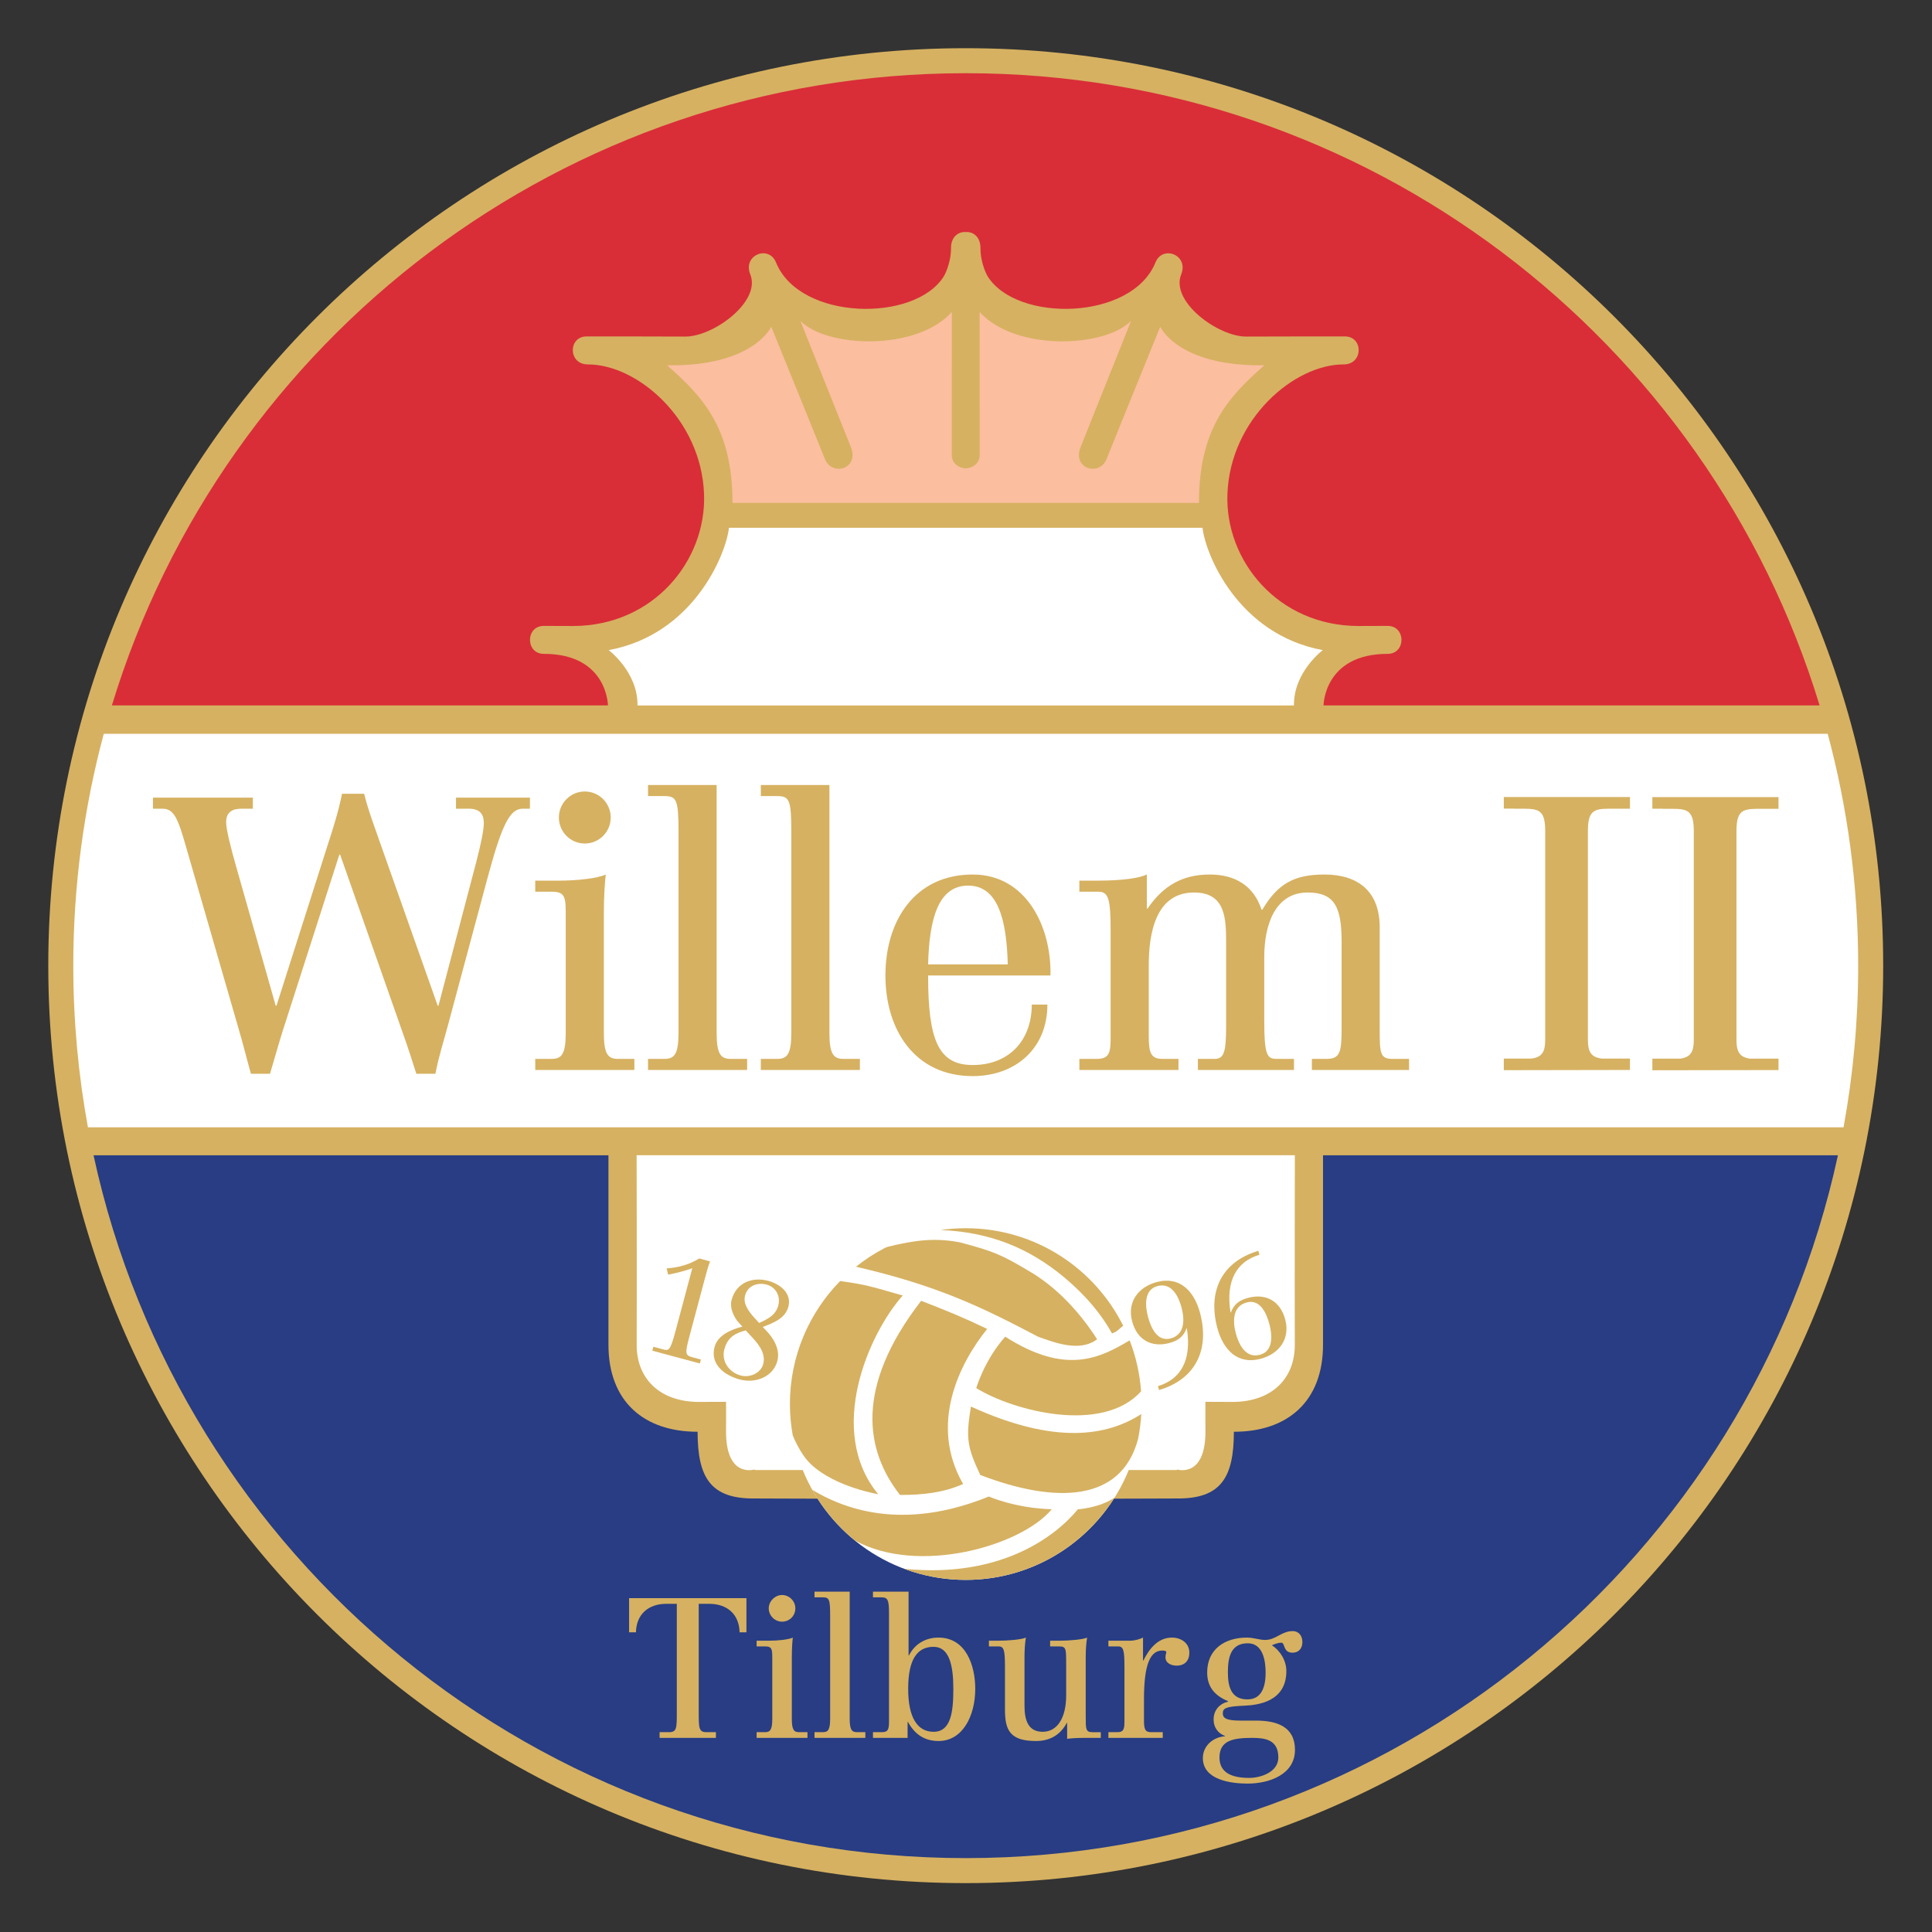 <?xml version="1.0" encoding="UTF-8" standalone="no"?>
<svg
   xmlns:dc="http://purl.org/dc/elements/1.1/"
   xmlns:cc="http://creativecommons.org/ns#"
   xmlns:rdf="http://www.w3.org/1999/02/22-rdf-syntax-ns#"
   xmlns:svg="http://www.w3.org/2000/svg"
   xmlns="http://www.w3.org/2000/svg"
   xmlns:sodipodi="http://sodipodi.sourceforge.net/DTD/sodipodi-0.dtd"
   xmlns:inkscape="http://www.inkscape.org/namespaces/inkscape"
   version="1.1"
   id="Layer_1"
   x="0px"
   y="0px"
   viewBox="0 0 1000 1000"
   xml:space="preserve"
   sodipodi:docname="Willem Ii.svg"
   width="1000"
   height="1000"
   inkscape:version="1.0.1 (3bc2e813f5, 2020-09-07)"><rect x="0" y="0" width="1000" height="1000" fill="#333333" stroke="none"/><defs
   id="defs75" /><sodipodi:namedview
   pagecolor="#ffffff"
   bordercolor="#666666"
   borderopacity="1"
   objecttolerance="10"
   gridtolerance="10"
   guidetolerance="10"
   inkscape:pageopacity="0"
   inkscape:pageshadow="2"
   inkscape:window-width="1920"
   inkscape:window-height="1017"
   id="namedview73"
   showgrid="false"
   inkscape:zoom="0.845"
   inkscape:cx="500"
   inkscape:cy="500"
   inkscape:window-x="-8"
   inkscape:window-y="-8"
   inkscape:window-maximized="1"
   inkscape:current-layer="Layer_1" />


































<g
   id="g937"
   transform="matrix(1.678,0,0,1.678,-14.277,-165.792)"><path
     style="fill:#d6b161"
     d="m 306.401,679.672 c 156.298,0 283,-126.707 283,-283.003 0,-156.293 -126.702,-282.997 -283,-282.997 -156.298,0 -283,126.704 -283,282.997 0,156.296 126.702,283.003 283,283.003"
     id="path2" /><path
     style="fill:#283d83"
     d="m 416.607,455.164 v 58.116 c 0,0.121 0,0.231 0,0.33 0,17.62 -11.104,26.865 -27.498,26.832 0,14.119 -4.001,20.707 -17.53,20.582 -0.022,0 -19.311,0.072 -19.18,0.058 l -45.999,-0.021 -45.999,0.021 c 0.131,0.015 -19.158,-0.058 -19.18,-0.058 -13.529,0.125 -17.53,-6.463 -17.53,-20.582 -16.394,0.033 -27.498,-9.212 -27.498,-26.832 0,-0.099 0,-0.209 0,-0.33 V 455.164 H 37.364 c 26.821,123.934 137.075,216.794 269.037,216.794 131.962,0 242.216,-92.86 269.038,-216.794 z"
     id="path4" /><path
     style="fill:#d92e38"
     d="m 176.268,300.495 c -5.701,0 -5.701,-8.629 -0.01,-8.624 3.274,0 8.968,0.03 9.011,0.03 24.732,-0.025 41.19,-20.082 40.412,-40.734 -0.868,-23.149 -20.627,-39.988 -35.839,-39.955 -6.133,0.012 -6.128,-8.644 -0.373,-8.637 4.374,0.005 25.301,-0.007 30.386,0.043 8.632,0.078 23.494,-10.755 20.087,-19.184 -2.411,-5.972 5.719,-9.165 7.94,-3.668 7.28,17.975 42.906,18.599 51.796,4.216 0,0 2.193,-3.732 2.184,-8.703 -0.011,-3.455 2.31,-5.07 4.539,-4.9 2.23,-0.17 4.55,1.446 4.54,4.9 -0.01,4.971 2.184,8.703 2.184,8.703 8.89,14.383 44.516,13.758 51.796,-4.216 2.222,-5.496 10.352,-2.303 7.94,3.668 -3.407,8.429 11.455,19.262 20.087,19.184 5.085,-0.05 26.012,-0.038 30.386,-0.043 5.755,-0.007 5.76,8.648 -0.373,8.637 -15.212,-0.033 -34.971,16.805 -35.839,39.955 -0.778,20.652 15.68,40.708 40.412,40.734 0.043,0 5.736,-0.03 9.011,-0.03 5.691,-0.005 5.691,8.624 -0.01,8.624 -19.64,0 -19.766,15.891 -19.766,15.891 v 0.007 H 569.783 C 535.423,203.521 430.512,121.386 306.402,121.386 c -124.109,0 -229.021,82.135 -263.381,195.007 h 153.014 v -0.007 c -0.001,0 -0.127,-15.891 -19.767,-15.891 z"
     id="path6" /><path
     style="fill:#ffffff"
     d="m 581.688,396.669 c 0,-24.741 -3.283,-48.712 -9.404,-71.521 H 40.519 c -6.121,22.809 -9.404,46.78 -9.404,71.521 0,17.029 1.558,33.693 4.518,49.868 H 577.17 c 2.96,-16.175 4.518,-32.839 4.518,-49.868 z"
     id="path8" /><path
     style="fill:#ffffff"
     d="m 379.436,261.605 c -0.172,0.008 -145.899,0.008 -146.071,0 -0.904,8.147 -10.907,32.905 -37.102,37.731 0,0 9.044,6.769 8.892,17.081 -0.012,0.013 202.502,0.013 202.491,0 -0.152,-10.312 8.892,-17.081 8.892,-17.081 -26.194,-4.826 -36.197,-29.584 -37.102,-37.731 z"
     id="path10" /><path
     style="fill:#fbbe9f"
     d="m 398.528,211.481 c -26.664,0.424 -32.137,-11.901 -32.132,-11.901 -7.013,17.204 -16.481,40.618 -16.558,40.809 -2.174,5.456 -10.65,3.068 -8.01,-3.664 11.859,-29.599 15.635,-39.105 15.597,-38.988 -7.855,8.244 -35.671,9.579 -46.736,-2.703 0,0 0.014,42.889 0.014,44.154 0,2.521 -2.152,4.018 -4.302,4.086 -2.15,-0.068 -4.302,-1.565 -4.302,-4.086 0,-1.265 0.014,-44.154 0.014,-44.154 -11.065,12.282 -38.881,10.947 -46.736,2.703 -0.038,-0.117 3.737,9.389 15.597,38.988 2.641,6.731 -5.836,9.12 -8.01,3.664 -0.076,-0.191 -9.545,-23.605 -16.558,-40.809 0.005,0 -5.468,12.326 -32.132,11.901 11.218,9.867 20.191,19.544 20.176,42.466 h 143.903 c -0.015,-22.921 8.957,-32.598 20.175,-42.466 z"
     id="path12" /><path
     style="fill:#ffffff"
     d="m 407.921,455.141 h -203.04 c 0,0 0.088,37.931 0.019,58.455 -0.042,10.37 7.011,17.635 19.218,17.648 -0.014,-0.014 8.529,-0.028 8.352,-0.038 0.019,0.024 0.019,9.093 -0.01,9.132 0,14.604 8.8,11.714 8.831,11.742 0.028,-0.049 -0.041,0.213 -0.041,0.166 l 14.872,-0.006 c 8.048,19.873 27.521,33.897 50.28,33.897 22.759,0 42.232,-14.024 50.281,-33.897 l 14.871,0.006 c 0,0.047 -0.069,-0.215 -0.041,-0.166 0.031,-0.028 8.831,2.862 8.831,-11.742 -0.028,-0.039 -0.028,-9.107 -0.01,-9.132 -0.178,0.01 8.365,0.024 8.352,0.038 12.207,-0.014 19.26,-7.278 19.218,-17.648 -0.071,-20.525 0.017,-58.455 0.017,-58.455 z"
     id="path14" /><path
     style="fill:#d6b161"
     d="m 332.941,564.345 c -11.238,-0.304 -19.411,-3.924 -19.411,-3.924 -13.703,5.591 -34.31,10.058 -54.467,-2.054 3.354,5.985 7.804,11.272 13.087,15.58 19.623,10.841 51.361,1.747 60.791,-9.602 z"
     id="path16" /><path
     style="fill:#d6b161"
     d="m 287.471,582.735 c 5.895,2.196 12.271,3.402 18.93,3.402 19.344,0 36.31,-10.134 45.912,-25.374 -4.713,3.209 -11.319,3.605 -11.319,3.605 -6.802,8.242 -23.65,21.334 -53.523,18.367 z"
     id="path18" /><path
     style="fill:#d6b161"
     d="m 351.519,510.099 c 1.619,-0.464 2.129,-1.406 3.454,-2.337 -8.883,-17.838 -27.291,-30.101 -48.571,-30.101 -2.635,0 -5.223,0.198 -7.757,0.561 14.96,0.595 27.137,5.4 38.197,14.651 3.127,2.654 9.743,8.418 14.677,17.226 z"
     id="path20" /><path
     style="fill:#d6b161"
     d="m 346.915,511.911 c -5.169,-8.087 -12.235,-15.903 -20.891,-20.972 -8.174,-4.821 -10.416,-6.033 -21.441,-8.918 -7.691,-1.452 -13.65,-0.731 -22.304,1.38 -0.28,0.109 -0.576,0.235 -0.879,0.369 -3.143,1.637 -6.105,3.569 -8.85,5.766 25.065,5.83 38.385,12.233 56.242,21.63 4.57,1.572 12.681,4.929 18.123,0.745 z"
     id="path22" /><path
     style="fill:#d6b161"
     d="m 279.391,559.701 c -16.105,-19.544 -2.944,-49.458 7.569,-61.28 -7.66,-2.132 -10.6,-3.335 -19.31,-4.455 -9.576,9.78 -15.487,23.165 -15.487,37.934 0,3.292 0.31,6.51 0.871,9.641 1.24,3.077 3.385,6.911 5.691,8.991 7.452,6.995 20.666,9.169 20.666,9.169 z"
     id="path24" /><path
     style="fill:#d6b161"
     d="m 313.013,508.729 c -7.418,-3.553 -11.533,-5.24 -20.369,-8.683 -20.733,26.847 -17.094,46.384 -6.517,59.896 7.21,0 13.459,-0.727 19.468,-3.381 -10.575,-18.332 -1.203,-37.155 7.418,-47.832 z"
     id="path26" /><path
     style="fill:#d6b161"
     d="m 318.574,511.113 c -6.491,7.337 -8.925,15.871 -8.925,15.871 11.463,7.072 38.932,14.232 50.834,0.987 -0.396,-5.507 -1.609,-10.785 -3.526,-15.716 -8.925,5.286 -19.489,10.95 -38.383,-1.142 z"
     id="path28" /><path
     style="fill:#d6b161"
     d="m 308.001,532.675 c -1.686,10.136 -0.993,12.757 2.885,21.107 23.412,8.954 43.558,8.346 48.691,-11.17 0.498,-2.482 0.824,-5.027 0.971,-7.622 -10.346,6.655 -26.29,9.67 -52.547,-2.315 z"
     id="path30" /><path
     style="fill:#d6b161"
     d="m 472.373,348.232 3.128,0.003 v 0.026 h 3.18 c 4.818,0 6.465,0.826 6.465,6.962 v 64.306 c 0,3.578 -0.886,5.38 -4.247,5.802 h -8.525 v 3.582 l 35.583,-0.063 h 3.332 v -3.52 h -8.728 c -3.361,-0.422 -4.248,-2.224 -4.248,-5.802 v -64.306 c 0,-6.135 1.652,-6.962 6.475,-6.962 h 3.17 3.332 v -3.613 h -38.915 v 3.585 z"
     id="path32" /><path
     style="fill:#d6b161"
     d="m 149.165,348.261 h 3.996 c 3.762,0 4.587,2.122 4.587,4.485 0,2.124 -0.941,6.609 -2.352,12.032 l -11.64,44.251 h -0.233 l -18.109,-51.212 c -1.054,-3.185 -3.173,-8.492 -4.582,-14.159 h -6.82 c -1.175,5.785 -2.824,10.858 -4.467,15.931 L 93.79,409.029 H 93.555 L 81.445,366.43 c -1.766,-6.252 -3.175,-11.682 -3.175,-14.038 0,-3.068 1.882,-4.132 4.701,-4.132 H 86.5 v -3.422 H 55.693 v 3.422 h 2.94 c 3.646,0 4.822,3.187 7.409,12.273 l 15.988,55.335 c 1.409,4.726 2.586,9.561 3.88,14.162 h 5.881 c 1.293,-4.25 2.468,-8.613 3.877,-13.096 l 17.517,-54.513 h 0.239 l 19.397,55.218 c 1.53,4.25 2.823,8.379 4.117,12.391 h 5.876 c 0.942,-5.073 2.589,-10.147 3.999,-15.458 l 12.112,-45.076 c 4.466,-16.636 6.935,-21.237 10.814,-21.237 h 2.235 v -3.422 h -22.811 v 3.424 z"
     id="path34" /><ellipse
     style="fill:#d6b161"
     cx="188.898"
     cy="350.974"
     rx="7.995"
     ry="8.024"
     id="ellipse36" /><path
     style="fill:#d6b161"
     d="M 194.774,417.408 V 380.71 c 0,-6.255 0.354,-10.029 0.589,-12.151 -2.471,1.181 -8.816,1.889 -14.46,1.889 h -7.29 v 3.417 h 5.176 c 4.229,0 4.229,1.888 4.229,7.907 v 35.636 c 0,6.602 -1.293,8.023 -4.35,8.023 h -5.055 v 3.419 h 30.57 v -3.419 h -5.06 c -3.056,0 -4.349,-1.421 -4.349,-8.023 z"
     id="path38" /><path
     style="fill:#d6b161"
     d="m 229.563,417.408 v -76.463 h -21.159 v 3.424 h 5.171 c 3.646,0 4.232,1.299 4.232,10.971 v 62.068 c 0,6.602 -1.291,8.023 -4.35,8.023 h -5.053 v 3.419 h 30.568 v -3.419 h -5.06 c -3.057,0 -4.349,-1.421 -4.349,-8.023 z"
     id="path40" /><path
     style="fill:#d6b161"
     d="m 264.353,417.408 v -76.463 h -21.161 v 3.424 h 5.171 c 3.646,0 4.233,1.299 4.233,10.971 v 62.068 c 0,6.602 -1.293,8.023 -4.35,8.023 h -5.055 v 3.419 h 30.566 v -3.419 h -5.056 c -3.055,0 -4.348,-1.421 -4.348,-8.023 z"
     id="path42" /><path
     style="fill:#d6b161"
     d="m 308.548,368.559 c -17.872,0 -26.921,14.278 -26.921,31.149 0,16.753 9.049,31.033 26.921,31.033 13.05,0 23.041,-8.379 23.041,-22.068 h -4.817 c 0,11.094 -7.053,18.648 -18.224,18.648 -10.582,0 -13.755,-7.675 -13.755,-27.613 h 37.74 c 0.352,-14.75 -7.29,-31.149 -23.985,-31.149 z m -13.755,27.729 c 0.353,-14.159 3.173,-24.31 12.345,-24.31 9.054,0 11.873,10.15 12.229,24.31 z"
     id="path44" /><path
     style="fill:#d6b161"
     d="m 434.095,415.989 v -31.15 c 0,-11.091 -6.697,-16.281 -17.044,-16.281 -9.17,0 -14.349,2.712 -19.161,10.853 h -0.242 c -2.468,-7.55 -8.344,-10.853 -15.99,-10.853 -8.344,0 -14.343,3.419 -19.165,10.5 h -0.228 v -10.5 c -2.24,1.064 -7.176,1.889 -15.406,1.889 h -5.406 v 3.417 h 5.881 c 3.171,0 3.759,2.362 3.759,12.272 v 32.214 c 0,4.721 -0.113,7.079 -4.233,7.079 h -5.406 v 3.419 h 30.571 v -3.419 h -4.937 c -3.531,0 -4.233,-1.768 -4.233,-7.079 v -21.711 c 0,-9.679 1.993,-22.536 13.983,-22.536 9.767,0 9.882,8.141 9.882,15.575 v 25.486 c 0,8.022 -0.589,10.266 -3.526,10.266 h -5.178 v 3.419 h 29.636 v -3.419 h -5.411 c -2.942,0 -3.759,-1.301 -3.759,-11.914 v -19.472 c 0,-10.267 3.522,-19.94 13.394,-19.94 8.468,0 10.466,4.716 10.466,15.22 v 26.665 c 0,7.435 -0.47,9.441 -4.699,9.441 h -4.471 v 3.419 h 29.982 v -3.419 h -5.174 c -3.885,10e-4 -3.885,-2.005 -3.885,-9.441 z"
     id="path46" /><path
     style="fill:#d6b161"
     d="m 550.606,348.293 h 3.175 3.327 v -3.616 h -38.91 v 3.584 l 3.133,0.003 v 0.028 h 3.171 c 4.822,0 6.474,0.824 6.474,6.96 v 64.31 c 0,3.558 -0.882,5.362 -4.217,5.792 h -8.561 v 3.583 l 35.583,-0.059 h 3.327 v -3.524 h -8.752 c -3.333,-0.43 -4.215,-2.234 -4.215,-5.792 v -64.31 c 0.001,-6.135 1.648,-6.959 6.465,-6.959 z"
     id="path48" /><path
     style="fill:#d6b161"
     d="m 211.968,633.113 h 2.839 c 2.47,0 2.47,-1.147 2.47,-6.358 v -33.234 h -3.256 c -5.365,0 -9.225,3.092 -9.348,8.784 h -2.114 v -10.537 h 36.195 v 10.537 h -2.114 c -0.121,-5.692 -3.98,-8.784 -9.346,-8.784 h -3.256 v 33.234 c 0,5.211 0,6.358 2.468,6.358 h 2.834 v 1.759 h -17.372 v -1.759"
     id="path50" /><path
     style="fill:#d6b161"
     d="m 249.737,590.801 c 2.235,0 4.103,1.872 4.103,4.116 0,2.3 -1.809,4.11 -4.103,4.11 -2.231,0 -4.101,-1.872 -4.101,-4.11 0,-2.182 1.935,-4.116 4.101,-4.116 m -7.838,42.312 h 2.596 c 1.568,0 2.23,-0.723 2.23,-4.115 v -18.281 c 0,-3.087 0,-4.059 -2.174,-4.059 h -2.652 v -1.757 h 3.737 c 2.895,0 6.158,-0.358 7.421,-0.963 -0.121,1.086 -0.302,3.02 -0.302,6.23 v 18.829 c 0,3.393 0.667,4.115 2.231,4.115 h 2.596 v 1.759 h -15.684 v -1.758 z"
     id="path52" /><path
     style="fill:#d6b161"
     d="m 259.754,633.113 h 2.591 c 1.569,0 2.232,-0.723 2.232,-4.115 v -31.843 c 0,-4.964 -0.302,-5.631 -2.167,-5.631 h -2.655 v -1.753 h 10.854 v 39.227 c 0,3.393 0.664,4.115 2.235,4.115 h 2.589 v 1.759 h -15.679 v -1.759"
     id="path54" /><path
     style="fill:#d6b161"
     d="m 296.483,632.995 c 5.307,0 6.095,-5.997 6.095,-13.262 0,-7.26 -1.268,-12.951 -6.095,-12.951 -4.822,0 -7.838,3.51 -7.838,12.951 0,8.96 2.895,13.262 7.838,13.262 m 1.512,2.844 c -4.224,0 -7.3,-2.001 -9.409,-5.873 h -0.121 v 4.906 h -10.679 v -1.759 h 2.776 c 2.109,0 2.171,-1.214 2.171,-3.634 V 596.55 c 0,-4.24 -0.362,-5.026 -2.352,-5.026 h -2.596 v -1.753 h 10.98 v 19.673 h 0.121 c 1.929,-3.815 5.43,-5.506 9.107,-5.506 8.501,0 11.342,8.65 11.342,15.795 0.002,8.236 -3.8,16.106 -11.34,16.106 z"
     id="path56" /><path
     style="fill:#d6b161"
     d="m 313.552,604.901 h 2.838 c 3.015,0 7.3,-0.358 8.563,-0.963 -0.304,1.872 -0.427,3.992 -0.427,5.987 v 15.014 c 0,4.722 1.272,8.056 5.614,8.056 4.585,0 7.238,-4.42 7.238,-11.203 v -9.566 c 0,-4.963 0,-5.567 -2.23,-5.567 h -2.715 v -1.757 h 2.838 c 3.01,0 7.29,-0.358 8.563,-0.963 -0.304,1.872 -0.423,3.992 -0.423,5.987 v 18.344 c 0,3.815 0,4.844 1.989,4.844 h 2.658 v 1.759 h -5.126 c -2.174,0 -4.168,0.114 -5.25,0.3 v -4.906 h -0.123 c -1.87,3.511 -5.008,5.573 -9.469,5.573 -8.083,0 -9.588,-3.392 -9.588,-9.689 v -13.195 c 0,-5.087 -0.299,-6.297 -1.937,-6.297 h -3.014 v -1.758"
     id="path58" /><path
     style="fill:#d6b161"
     d="m 350.411,633.113 h 2.772 c 2.107,0 2.174,-1.214 2.174,-3.634 v -16.524 c 0,-5.087 -0.304,-6.297 -1.933,-6.297 h -3.014 v -1.757 h 6.574 c 1.504,0 2.957,-0.42 4.1,-0.963 v 7.078 h 0.118 c 1.747,-3.567 4.462,-7.078 8.805,-7.078 2.776,0 5.368,1.634 5.368,4.658 0,2.481 -1.443,3.992 -3.921,3.992 -1.685,0 -3.436,-0.786 -3.436,-2.539 0,-1.028 0.246,-1.153 0.246,-1.635 0,-0.423 -0.787,-0.484 -1.215,-0.484 -3.674,0 -5.667,4.058 -5.667,15.014 v 6.535 c 0,2.729 0.36,3.634 2.174,3.634 h 3.616 v 1.759 h -16.764 v -1.759"
     id="path60" /><path
     style="fill:#d6b161"
     d="m 384.67,640.926 c 0,4.597 3.617,6.293 9.17,6.293 3.617,0 8.984,-1.815 8.984,-6.293 0,-5.516 -4.101,-6.054 -8.082,-6.054 -5.967,0 -10.072,0.843 -10.072,6.054 m 2.592,-26.28 c 0,4.363 0.968,8.355 6.032,8.355 4.704,0 5.61,-4.477 5.61,-8.287 0,-3.636 -0.84,-9.023 -5.491,-9.023 -5.307,-10e-4 -6.151,4.421 -6.151,8.955 z m 8.685,14.895 c 6.332,0 12.008,1.82 12.008,9.018 0,7.626 -7.964,10.412 -14.6,10.412 -5.068,0 -13.812,-1.086 -13.812,-7.868 0,-3.81 3.194,-6.474 6.816,-6.722 v -0.114 c -2.174,-0.79 -3.502,-2.667 -3.502,-5.03 0,-2.901 1.751,-4.84 4.461,-5.563 v -0.125 c -3.978,-1.634 -6.445,-4.302 -6.445,-8.835 0,-7.208 5.43,-10.775 12.24,-10.775 1.087,0 1.989,0.177 2.9,0.356 0.959,0.186 1.804,0.367 2.71,0.367 1.689,0 2.957,-0.667 4.281,-1.396 1.268,-0.662 2.53,-1.329 4.225,-1.329 1.993,0 3.014,1.515 3.014,3.387 0,1.882 -1.082,3.272 -3.014,3.272 -3.081,0 -2.232,-3.091 -3.498,-3.091 -0.964,0 -1.989,0.423 -2.896,0.791 2.658,1.757 4.462,4.781 4.462,7.992 0,9.441 -8.805,10.471 -12.91,10.65 -5.667,0.243 -6.692,0.729 -6.692,2.363 0,1.634 1.386,2.238 5.43,2.238 h 4.822 z"
     id="path62" /><path
     style="fill:#d6b161"
     d="m 210.052,514.226 3.123,0.838 c 1.623,0.433 2.105,0.3 3.671,-5.55 l 5.209,-19.515 c -2.57,0.924 -4.855,1.472 -7.451,1.985 l -0.466,-1.919 c 3.423,-0.291 6.645,-0.991 10.056,-3.072 l 3.329,0.896 c -0.655,1.79 -1.17,3.716 -1.671,5.596 l -4.594,17.216 c -1.564,5.849 -1.424,6.154 1.034,6.816 l 2.416,0.652 -0.325,1.21 -14.654,-3.944 0.323,-1.209"
     id="path64" /><path
     style="fill:#d6b161"
     d="m 238.541,509.181 c -3.028,0.795 -5.564,1.952 -6.614,5.878 -0.913,3.425 1.254,7.011 5.084,8.04 2.745,0.739 6.158,-0.671 6.925,-3.558 1.006,-3.759 -2.318,-7.026 -3.906,-8.755 l -1.489,-1.605 m 4.137,-2.291 c 2.644,-1.215 5.098,-2.392 5.904,-5.397 0.76,-2.844 -0.724,-5.659 -3.596,-6.436 -2.828,-0.758 -5.838,0.31 -6.654,3.364 -0.69,2.59 1.17,4.973 2.927,6.92 z m 2.041,2.205 c 2.069,2.12 4.587,5.712 3.576,9.518 -1.308,4.888 -6.697,7.016 -11.609,5.702 -4.827,-1.306 -9.182,-4.712 -7.758,-10.061 0.963,-3.592 5.088,-5.35 8.588,-6.245 l -1.215,-1.31 c -1.034,-1.129 -2.869,-4.13 -2.119,-6.931 1.405,-5.269 6.299,-7.217 11.339,-5.864 3.747,1.006 7.25,3.925 6.168,7.969 -0.992,3.726 -4.725,5.002 -7.912,6.25 z"
     id="path66" /><path
     style="fill:#d6b161"
     d="m 362.607,504.946 c 0.854,3.172 2.772,7.85 7.015,6.711 4.537,-1.219 4.258,-6.12 3.351,-9.503 -0.911,-3.425 -3.027,-7.83 -7.441,-6.645 -4.202,1.135 -3.803,6.131 -2.925,9.437 m 3.095,21.425 c 6.929,-2.09 10.475,-7.883 8.913,-17.758 l -0.109,-0.066 c -0.996,2.782 -2.891,3.868 -5.311,4.524 -5.459,1.464 -9.93,-0.919 -11.468,-6.682 -1.618,-6.06 1.989,-10.613 7.566,-12.114 7.204,-1.934 11.609,2.878 13.384,9.527 2.99,11.193 -1.243,20.397 -12.658,23.779 z"
     id="path68" /><path
     style="fill:#d6b161"
     d="m 400.074,507.275 c -0.85,-3.178 -2.763,-7.86 -7.015,-6.712 -4.538,1.22 -4.253,6.111 -3.352,9.498 0.912,3.43 3.028,7.831 7.442,6.641 4.206,-1.129 3.808,-6.131 2.925,-9.427 m -3.09,-21.426 c -6.935,2.087 -10.479,7.874 -8.913,17.759 l 0.108,0.058 c 0.997,-2.772 2.896,-3.868 5.307,-4.517 5.458,-1.467 9.93,0.91 11.467,6.679 1.614,6.059 -1.983,10.608 -7.565,12.108 -7.205,1.939 -11.609,-2.877 -13.385,-9.517 -2.99,-11.198 1.249,-20.401 12.663,-23.783 z"
     id="path70" /></g>
</svg>
